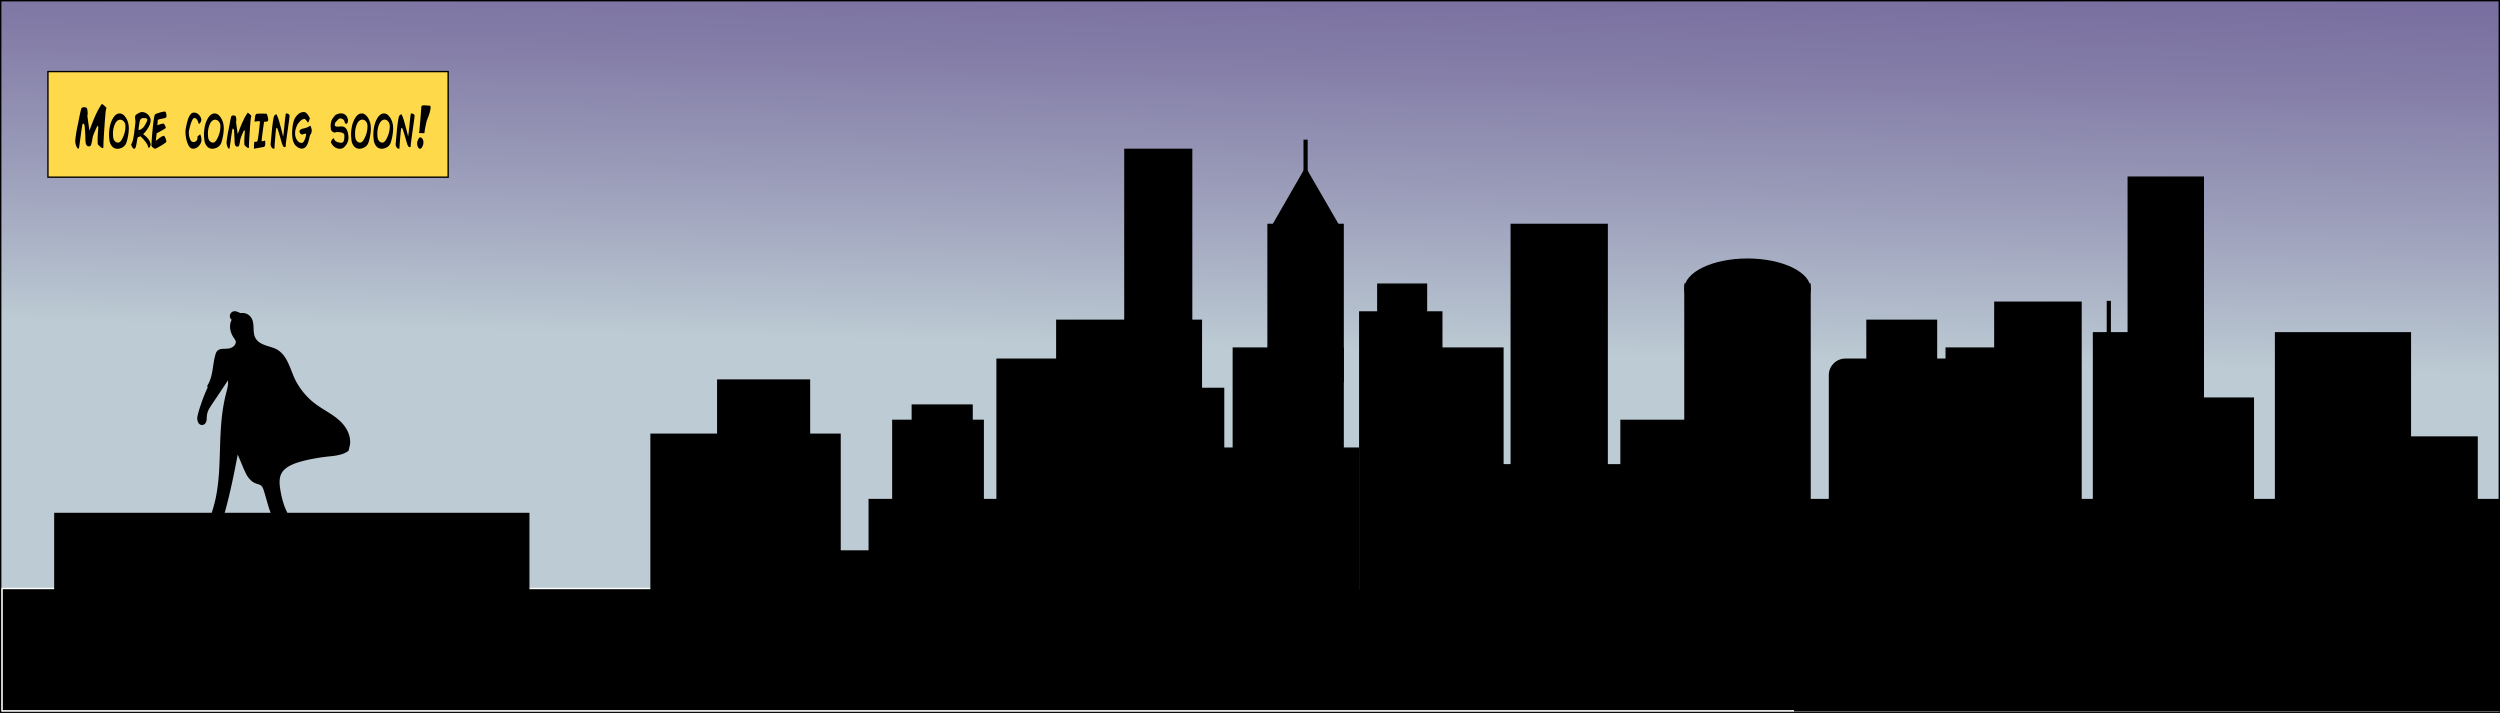 <svg xmlns="http://www.w3.org/2000/svg" xmlns:xlink="http://www.w3.org/1999/xlink" viewBox="0 0 1799 513"><rect x="0" y="0" width="1799" height="513" fill="#333333" stroke="none"/><defs><style>.cls-1,.cls-2,.cls-4,.cls-5,.cls-6{stroke:#000;stroke-miterlimit:10;}.cls-1{fill:url(#linear-gradient);}.cls-2{fill:#feda4b;}.cls-3{fill:#fff;}.cls-4{fill:none;}.cls-4,.cls-5{stroke-width:3px;}</style><linearGradient id="linear-gradient" x1="899.07" y1="276.24" x2="916.93" y2="-537.07" gradientUnits="userSpaceOnUse"><stop offset="0.03" stop-color="#bdccd4"/><stop offset="0.06" stop-color="#b5c1ce"/><stop offset="0.18" stop-color="#999ab8"/><stop offset="0.29" stop-color="#837ca7"/><stop offset="0.4" stop-color="#73669b"/><stop offset="0.51" stop-color="#695893"/><stop offset="0.61" stop-color="#665491"/></linearGradient></defs><g id="Layer_1" data-name="Layer 1"><rect class="cls-1" x="0.5" y="0.5" width="1798" height="512"/><rect class="cls-2" x="34.5" y="51.5" width="288" height="76"/><path d="M57.45,78.32a1.86,1.86,0,0,1,1.9-1.18,6.27,6.27,0,0,1,1.6.25c.49.13.83.86,1,2.2,0,.23.06.46.07.7s.05.66.05,1c0,.15,0,.28,0,.41q0,1-.18,1h0s0,.06,0,.19,0,.26,0,.45c.07.67.22,1.89.47,3.67s.59,4.14,1,7.06q4.67-13.42,9-19.41,3.24,2.54,3.32,3.16v0s0,.1-.12.13q-.55.12-1.4,13.32-.77,11.27-.76,14.14c0,.19,0,.35,0,.49V106q0,.57-.42.57-1.1,0-3.45-2.55a1.46,1.46,0,0,1-.23-.71c0-.14,0-.3,0-.47,0-.48-.06-1.08-.06-1.81q0-3.23.52-9.6l-.63-1q-3.23,6.89-3.49,8.55a44.61,44.61,0,0,1-1,5.08c-.31.83-.8,1.25-1.48,1.25a3.87,3.87,0,0,1-.56,0c-1.09-.17-1.77-1.13-2-2.88a5.38,5.38,0,0,1-.06-.64c-.08-.88-.12-2.15-.13-3.82Q60.21,94,60,92l0-.3c0-.14,0-.27,0-.4a5.39,5.39,0,0,0-.08-.56c-.16-1.22-.59-1.83-1.27-1.83-.25,0-.73,2.58-1.42,7.74-.81,6-1.25,9.2-1.33,9.56-.1.52-.29.79-.55.79s-.78-.46-1.22-1.36a10,10,0,0,1-.91-3.1c0-.22,0-.43-.07-.64s0-.51,0-.75V101a102.56,102.56,0,0,1,2-12Q57,79.51,57.45,78.32Z" transform="translate(1 0)"/><path d="M91.56,90.25l.09.79c0,.48.06,1,.06,1.52A36,36,0,0,1,90,102.47,6,6,0,0,1,87.22,106a7.23,7.23,0,0,1-3.7,1.07A5.05,5.05,0,0,1,80,105.71a8.17,8.17,0,0,1-2.27-5q-.11-.81-.18-1.62c-.06-.78-.09-1.56-.09-2.33a27.36,27.36,0,0,1,.46-5,19,19,0,0,1,2.7-7.21c1.32-1.94,2.82-2.92,4.49-2.92q2.16,0,4,2.41A13.1,13.1,0,0,1,91.56,90.25ZM81.9,101.81a3,3,0,0,0,2.06.81q2,0,3.84-4.6a17.77,17.77,0,0,0,1.45-6.57q0-.51,0-1c0-.22,0-.42-.07-.6A4.55,4.55,0,0,0,87.67,87a3.19,3.19,0,0,0-2.12-.87q-2.68,0-4.2,4a16.53,16.53,0,0,0-1.06,6c0,.54,0,1.1.07,1.68,0,.38.08.78.13,1.2A4.41,4.41,0,0,0,81.9,101.81Z" transform="translate(1 0)"/><path d="M102,96.54q4.77,3.52,5.38,7.11l0,.08v.13c0,.07,0,.14,0,.21a3,3,0,0,1-.37,1.35c-.34.62-.67.93-1,.93-.16,0-.28-.13-.35-.4q-.7-3.3-5.67-7.93a5.3,5.3,0,0,1-1.8.68,18.23,18.23,0,0,0-.7,3.18,39.31,39.31,0,0,1-.82,4c-.29.78-.65,1.18-1.1,1.18s-.92-.39-1.4-1.16a4.63,4.63,0,0,1-.75-1.85v-.17a.37.37,0,0,1,.06-.24c.74-.77,1.43-3.39,2.07-7.89.29-2.44.59-4.89.88-7.33a3.68,3.68,0,0,0,0-.49c0-.23,0-.5,0-.79s0-.49-.08-.79c-.08-.56-.13-1-.16-1.39s0-.54,0-.72V84c0-1.09,1.34-2.16,4-3.23a3.52,3.52,0,0,1,1-.12,5.91,5.91,0,0,1,3.21.94,7,7,0,0,1,2.89,3.94,3.16,3.16,0,0,1,.13.53l0,.22c0,.11,0,.23,0,.36A10.37,10.37,0,0,1,106,91.3,20.36,20.36,0,0,1,102,96.54Zm-3.34-3.13c0,.11.12.17.28.17a4,4,0,0,0,1.86-.82,6.12,6.12,0,0,0,1.76-1.61c.5-.74,1-1.57,1.48-2.48a6.85,6.85,0,0,0,.94-2.53V86a.24.24,0,0,0,0-.15c-.22-.59-1-.88-2.38-.88a2.8,2.8,0,0,0-2.84,1.45,30.66,30.66,0,0,0-.66,3.39,26.84,26.84,0,0,0-.41,3.35v.26Z" transform="translate(1 0)"/><path d="M108,104.07q.12-3.58.86-11.34,1-10,1.8-10.48a17.06,17.06,0,0,1,3.14-1.19,14.31,14.31,0,0,1,3.67-.77q.64,0,.75.3a9.26,9.26,0,0,1,.57,2.16c0,.12,0,.24,0,.36s0,.29,0,.4a1.62,1.62,0,0,1-.23,1c-.17.25-1.23.56-3.18.94s-2.8.69-2.81.87-.07.87-.19,2.1L112.23,90l.06.13a13.53,13.53,0,0,1,1.67-.6,10.2,10.2,0,0,1,2.61-.59q.48,0,.54.21a9.38,9.38,0,0,0,.59,1.12,4.18,4.18,0,0,1,.58,1.38v.17a.64.64,0,0,1-.25.55,38.68,38.68,0,0,1-3.42,2c-1.9,1.05-2.85,1.59-2.86,1.62s-.25,1.9-.64,5.44q4.31-3.68,5.73-3.67a.45.45,0,0,1,.41.19,6.47,6.47,0,0,1,.9,1.66,7.87,7.87,0,0,1,.54,1.84c0,.08,0,.16,0,.23a1.16,1.16,0,0,1,0,.17.73.73,0,0,1-.09.41,22.28,22.28,0,0,1-4,2.69q-3.47,2.08-4.08,2.09a.11.11,0,0,1-.08,0c-1.53-.71-2.36-1.56-2.49-2.56v-.08A2.46,2.46,0,0,1,108,104.07Z" transform="translate(1 0)"/><path d="M134.89,94.77a7.83,7.83,0,0,0,0,.81c0,.36,0,.72.05,1.07s0,.46.08.68a10.44,10.44,0,0,0,1.25,3.76,2.16,2.16,0,0,0,2,1.11,2.69,2.69,0,0,0,2.15-1,3,3,0,0,0,.69-1.94c0-.11,0-.23,0-.34l0-.24a2.83,2.83,0,0,0-.07-.36L143,96.61a9.39,9.39,0,0,1,.92,3c0,.17,0,.32,0,.47a5.14,5.14,0,0,1,0,1.4,7,7,0,0,1-2.3,4A5.42,5.42,0,0,1,138,107a3.53,3.53,0,0,1-1.23-.22c-1-.37-1.83-1.4-2.58-3.09a21,21,0,0,1-1.48-5.5c-.07-.51-.13-1-.17-1.47s-.08-1.17-.08-1.71a13.08,13.08,0,0,1,.27-2.75,53.51,53.51,0,0,1,1.66-6.78Q136.08,81,138.57,81a4.89,4.89,0,0,1,3.57,1.65A6.06,6.06,0,0,1,143.89,86v0a3.73,3.73,0,0,1-.74,2.26c-.41.57-.74.85-1,.85a.25.25,0,0,1-.17-.06c-.77-2.73-1.76-4.1-3-4.1a1.25,1.25,0,0,0-.32.05c-.67.11-1.42,1.35-2.25,3.73A38.3,38.3,0,0,0,134.89,94.77Z" transform="translate(1 0)"/><path d="M159.9,90.25c0,.26.06.52.08.79,0,.48.06,1,.06,1.52a36.29,36.29,0,0,1-1.7,9.91,6,6,0,0,1-2.79,3.48,7.2,7.2,0,0,1-3.7,1.07,5,5,0,0,1-3.51-1.31,8.06,8.06,0,0,1-2.27-5c-.08-.54-.13-1.08-.18-1.62-.07-.78-.1-1.56-.1-2.33a27.37,27.37,0,0,1,.47-5,18.67,18.67,0,0,1,2.7-7.21c1.32-1.94,2.81-2.92,4.49-2.92q2.16,0,4,2.41A13.11,13.11,0,0,1,159.9,90.25Zm-9.67,11.56a3,3,0,0,0,2.06.81q2,0,3.85-4.6a18,18,0,0,0,1.45-6.57c0-.34,0-.66,0-1a5,5,0,0,0-.07-.6A4.55,4.55,0,0,0,156,87a3.16,3.16,0,0,0-2.11-.87q-2.7,0-4.21,4a16.75,16.75,0,0,0-1.06,6c0,.54,0,1.1.08,1.68,0,.38.07.78.13,1.2A4.45,4.45,0,0,0,150.23,101.81Z" transform="translate(1 0)"/><path d="M165.35,84.06a1.48,1.48,0,0,1,1.52-1,4.9,4.9,0,0,1,1.28.21c.39.1.67.68.82,1.75,0,.18,0,.38.06.58s0,.51,0,.76,0,.23,0,.34c0,.52-.07.77-.14.77h0s0,0,0,.15,0,.21,0,.36c.06.53.18,1.5.37,2.93s.48,3.32.85,5.65q3.72-10.73,7.19-15.53c1.72,1.35,2.6,2.19,2.65,2.52v0s0,.08-.1.11q-.45.1-1.11,10.66c-.42,6-.62,9.77-.62,11.3,0,.16,0,.3,0,.41v0c0,.32-.11.47-.33.47-.58,0-1.5-.68-2.77-2a1.32,1.32,0,0,1-.18-.57l0-.36c0-.4-.05-.89-.05-1.45q0-2.58.42-7.68l-.5-.86a41,41,0,0,0-2.8,6.85,36.26,36.26,0,0,1-.77,4.07c-.25.67-.64,1-1.19,1a2.47,2.47,0,0,1-.44,0c-.88-.12-1.42-.89-1.61-2.3,0-.14,0-.31-.05-.51-.06-.7-.1-1.71-.1-3-.1-2-.19-3.58-.28-4.65l0-.26,0-.32a3.42,3.42,0,0,0,0-.44c-.14-1-.48-1.45-1-1.45q-.3,0-1.13,6.18c-.65,4.81-1,7.35-1.07,7.64s-.23.64-.44.64-.62-.37-1-1.09a8.08,8.08,0,0,1-.72-2.48,4.43,4.43,0,0,1-.06-.51q0-.31,0-.6v-.14a81.67,81.67,0,0,1,1.59-9.64Q165,85,165.35,84.06Z" transform="translate(1 0)"/><path d="M183.93,81.85c.73-.06,1.67-.09,2.83-.09s2.53,0,4.11.09a10.41,10.41,0,0,1,1,3.16c0,.25.07.49.1.7s0,.36,0,.53v.11a1,1,0,0,1-.15.68,3.41,3.41,0,0,1-2.26.58l-.53,0q-1.74,12.06-1.74,13.73v.17l0,0a.15.15,0,0,0,0,.07.5.5,0,0,0,.3.06,8.89,8.89,0,0,0,2.2-.49l0,.17c.06.51.1,1,.11,1.41v.62c-.07,1.49-.45,2.29-1.14,2.41q-1.53.26-7,1.26v-.26c0-.28,0-.56,0-.81q0-.77,0-1.41c.06-1.66.27-2.52.63-2.56h1a.87.87,0,0,0,.85-.47,43.32,43.32,0,0,0,.93-5.77c.45-3.53.75-6.3.88-8.3v0c0-.16-.28-.24-.77-.24a17.62,17.62,0,0,0-3.11.41c.1-1.13.21-2.24.33-3.35C182.71,82.7,183.2,81.91,183.93,81.85Z" transform="translate(1 0)"/><path d="M196.58,83.07a1.5,1.5,0,0,0,.54-.44c.25-.26.44-.4.58-.4s.31.14.47.41A34.62,34.62,0,0,1,200.33,89c.87,3,1.65,6.06,2.32,9q0,.12.06.12c.14,0,.48-2.73,1-8.21s.9-8.23,1.09-8.27a1.5,1.5,0,0,1,.37,0,2.71,2.71,0,0,1,1.07.27,1.76,1.76,0,0,1,1.13,1.3v.09q0,1.06-1.43,11c-.89,6.13-1.33,9.6-1.33,10.43v.19a.24.24,0,0,1,0,.15v.09a.68.68,0,0,1-.19.44.71.71,0,0,1-.59.3c-.65,0-1.24-.7-1.75-2.11-.12-.33-.8-2.61-2-6.87Q198.64,92,198.24,92h0c-.27,0-.46.34-.57.88-.06.35-.12.71-.16,1.08s-.25,2.34-.56,6.25c-.27,3.43-.41,5.5-.41,6.23v.28c0,.2-.16.3-.47.3a1.9,1.9,0,0,1-1.34-.64,4,4,0,0,1-1-2.22l0-.15c.31-3.49.62-7,.93-10.43Q195.74,83.26,196.58,83.07Z" transform="translate(1 0)"/><path d="M215.53,93.11c.27-.16.58-.32.94-.49a13.77,13.77,0,0,0,5.57-2,.53.53,0,0,1,.3-.11c.23,0,.55,1,1,3a7.8,7.8,0,0,1-.53,2.79q-.61.35-1.17,2.76a26.2,26.2,0,0,1-1.38,4.67q-1.49,3.2-4.08,3.2a5.67,5.67,0,0,1-3.12-1.09,7.46,7.46,0,0,1-2.07-2,11.76,11.76,0,0,1-1.57-4.75c-.06-.39-.1-.78-.13-1.17-.06-.67-.09-1.38-.09-2.12a31.71,31.71,0,0,1,.22-3.66,24.68,24.68,0,0,1,.8-4.53,10.65,10.65,0,0,1,3.65-5.65,5.92,5.92,0,0,1,3.55-1.34l.33,0c1,0,2,.8,3,2.26A15.78,15.78,0,0,1,222,85.22l-.39,1c-.3.75-.54,1.33-.71,1.73l-.33.51v0a.14.14,0,0,0,0-.07c-.06-.47-.79-1.41-2.19-2.83a6.18,6.18,0,0,0-2.07.53,7,7,0,0,0-1.51,1.3A10.62,10.62,0,0,0,213,89.72a21.38,21.38,0,0,0-1.15,2.9,10.67,10.67,0,0,0-.48,3.16q0,.42,0,.87c0,.19,0,.38.07.6a7.79,7.79,0,0,0,1.63,4,3.78,3.78,0,0,0,3,1.6c.89,0,1.68-.93,2.38-2.79a9.79,9.79,0,0,0,.79-3.39c0-.11,0-.22,0-.32s0-.14,0-.19a8.35,8.35,0,0,0-2.34.55,2,2,0,0,1-.48.07,1.61,1.61,0,0,1-1.32-.79,3,3,0,0,1-.58-1.41.31.31,0,0,1,0-.13v-.06a.44.44,0,0,1,0-.19C214.57,93.86,214.91,93.51,215.53,93.11Z" transform="translate(1 0)"/><path d="M249.4,86.05a2.91,2.91,0,0,0,0,.32c0,.14,0,.27,0,.38a3.49,3.49,0,0,1-.29,1.46c-.29.61-.64.91-1,.91-.61,0-1-.64-1.3-1.94a2.21,2.21,0,0,0-1.06-1.34,3.37,3.37,0,0,0-1.88-.6,1.77,1.77,0,0,0-1.47.66l-1.62,1.69a3.17,3.17,0,0,0-.86,2V90l0,.15c.13.67.82,1,2.07,1,.23,0,1-.06,2.41-.17h.46q3.91,0,4.75,6.07c0,.36.1.81.14,1.35l0,.42a3.83,3.83,0,0,1,0,.47,8.94,8.94,0,0,1-1.62,4.91c-1.26,1.9-2.71,2.86-4.36,2.86-2.81,0-5-1.45-6.52-4.33a.41.41,0,0,1-.08-.22v-.15a3.33,3.33,0,0,1,.65-1.66c.49-.77.9-1.15,1.24-1.15.18,0,.3.13.36.38q.57,2.33,4.77,2.8l.32,0a1.86,1.86,0,0,0,1.82-1.26,8.68,8.68,0,0,0,.47-3.31c0-.28,0-.58,0-.89v-.17c-.1-.7-.65-1.23-1.64-1.6a9.15,9.15,0,0,0-3.06-.45,4,4,0,0,0-1.88.26.75.75,0,0,1-.37.08,2.72,2.72,0,0,1-1.67-.72,2.81,2.81,0,0,1-1.11-1.84l0-.06c0-.22,0-.42-.06-.62,0-.53-.07-1-.07-1.54a12.05,12.05,0,0,1,.25-2.51,8.21,8.21,0,0,1,1.13-2.8c.49-.62,1-1.25,1.43-1.87a4.12,4.12,0,0,1,1.74-1.2,7,7,0,0,1,2.86-.64,4.72,4.72,0,0,1,4.65,3.22A5.77,5.77,0,0,1,249.4,86.05Z" transform="translate(1 0)"/><path d="M265.74,90.25c0,.26.06.52.08.79,0,.48.06,1,.06,1.52a36.29,36.29,0,0,1-1.7,9.91,6,6,0,0,1-2.79,3.48,7.2,7.2,0,0,1-3.7,1.07,5,5,0,0,1-3.51-1.31,8.06,8.06,0,0,1-2.27-5q-.1-.81-.18-1.62c-.06-.78-.1-1.56-.1-2.33a27.37,27.37,0,0,1,.47-5,19,19,0,0,1,2.7-7.21c1.32-1.94,2.81-2.92,4.49-2.92,1.44,0,2.79.8,4,2.41A13.11,13.11,0,0,1,265.74,90.25Zm-9.67,11.56a3,3,0,0,0,2.06.81q2,0,3.85-4.6a18,18,0,0,0,1.45-6.57c0-.34,0-.66,0-1a5,5,0,0,0-.07-.6,4.54,4.54,0,0,0-1.47-2.9,3.21,3.21,0,0,0-2.12-.87q-2.7,0-4.2,4a16.53,16.53,0,0,0-1.06,6c0,.54,0,1.1.07,1.68,0,.38.07.78.13,1.2A4.45,4.45,0,0,0,256.07,101.81Z" transform="translate(1 0)"/><path d="M281.77,90.25c0,.26.06.52.08.79,0,.48.06,1,.06,1.52a35.91,35.91,0,0,1-1.7,9.91,6,6,0,0,1-2.78,3.48,7.23,7.23,0,0,1-3.7,1.07,5.05,5.05,0,0,1-3.52-1.31,8.17,8.17,0,0,1-2.27-5q-.1-.81-.18-1.62c-.06-.78-.09-1.56-.09-2.33a27.36,27.36,0,0,1,.46-5,19,19,0,0,1,2.7-7.21c1.32-1.94,2.82-2.92,4.49-2.92q2.16,0,4,2.41A13.1,13.1,0,0,1,281.77,90.25Zm-9.66,11.56a3,3,0,0,0,2.06.81q2,0,3.84-4.6a17.77,17.77,0,0,0,1.45-6.57q0-.51,0-1c0-.22,0-.42-.07-.6a4.55,4.55,0,0,0-1.48-2.9,3.19,3.19,0,0,0-2.12-.87q-2.68,0-4.2,4a16.53,16.53,0,0,0-1.06,6c0,.54,0,1.1.07,1.68,0,.38.08.78.13,1.2A4.41,4.41,0,0,0,272.11,101.81Z" transform="translate(1 0)"/><path d="M286.54,83.07a1.59,1.59,0,0,0,.55-.44c.24-.26.43-.4.57-.4s.32.14.47.41A33.82,33.82,0,0,1,290.29,89c.88,3,1.65,6.06,2.33,9,0,.08,0,.12.05.12s.48-2.73,1-8.21.89-8.23,1.08-8.27a1.5,1.5,0,0,1,.37,0,2.67,2.67,0,0,1,1.07.27,1.76,1.76,0,0,1,1.13,1.3v.09q0,1.06-1.43,11c-.89,6.13-1.33,9.6-1.33,10.43v.19a.25.25,0,0,1,.05.15v.09a.74.74,0,0,1-.19.44.71.71,0,0,1-.6.3c-.65,0-1.23-.7-1.75-2.11-.12-.33-.8-2.61-2-6.87Q288.6,92,288.2,92h0c-.28,0-.47.34-.57.88-.07.35-.12.71-.17,1.08s-.24,2.34-.56,6.25c-.27,3.43-.41,5.5-.41,6.23v.28c0,.2-.15.3-.47.3a1.88,1.88,0,0,1-1.33-.64,4,4,0,0,1-1-2.22l0-.15c.31-3.49.62-7,.93-10.43Q285.69,83.26,286.54,83.07Z" transform="translate(1 0)"/><path d="M302,98.93a4.08,4.08,0,0,1,1.69,3v.17c0,.13,0,.26,0,.4a7.37,7.37,0,0,1-.09,1.09l-.23.85a10.07,10.07,0,0,1-.83,1.73,1.84,1.84,0,0,1-1.28.88,1.27,1.27,0,0,1-.83-.32,4.66,4.66,0,0,1-1.2-2.67c0-.14,0-.28-.05-.41a4.78,4.78,0,0,1,0-.53,4.51,4.51,0,0,1,.29-1.66l.67-1.52.07-.17c.36-.59.74-.9,1.13-.91A2.16,2.16,0,0,1,302,98.93ZM301.51,86q.08-.8.69-9.22c.13-.66.75-1,1.85-1,.3,0,.92,0,1.88.13.56,0,1,.06,1.42.06a3.78,3.78,0,0,0,.5,0h.06c.52,0,.83.34.93,1v.18c0,.11,0,.23,0,.36,0,1.78-.91,4.87-2.72,9.3a71.31,71.31,0,0,0-1.69,8.66v.14a.3.3,0,0,0,0,.11s0,0,0,0-.29.13-.86.13-1.15,0-2-.08l-1.09-.09a11.89,11.89,0,0,0,.44-3.28Q301.4,87.07,301.51,86Z" transform="translate(1 0)"/><rect x="1.5" y="423.5" width="1797" height="88"/><path class="cls-3" d="M1797,424v87H1V424H1797m1-1H0v89H1798V423Z" transform="translate(1 0)"/><rect x="656.5" y="291.5" width="43" height="135"/><path d="M698,292V426H656V292h42m1-1H655V427h44V291Z" transform="translate(1 0)"/><rect x="625.5" y="359.5" width="334" height="67"/><path d="M958,360v66H625V360H958m1-1H624v68H959V359Z" transform="translate(1 0)"/><rect x="642.5" y="302.5" width="65" height="124"/><path d="M706,303V426H642V303h64m1-1H641V427h66V302Z" transform="translate(1 0)"/><rect x="717.5" y="258.5" width="59" height="168"/><path d="M775,259V426H717V259h58m1-1H716V427h60V258Z" transform="translate(1 0)"/><rect x="760.5" y="230.5" width="104" height="196"/><path d="M863,231V426H760V231H863m1-1H759V427H864V230Z" transform="translate(1 0)"/><rect x="809.5" y="107.5" width="48" height="319"/><path d="M856,108V426H809V108h47m1-1H808V427h49V107Z" transform="translate(1 0)"/><rect x="858.5" y="279.5" width="22" height="164"/><path d="M879,280V443H858V280h21m1-1H857V444h23V279Z" transform="translate(1 0)"/><rect x="865.5" y="322.5" width="112" height="112"/><path d="M976,323V434H865V323H976m1-1H864V435H977V322Z" transform="translate(1 0)"/><rect x="887.5" y="250.5" width="79" height="127"/><path d="M965,251V377H887V251h78m1-1H886V378h80V250Z" transform="translate(1 0)"/><rect x="912.5" y="161.5" width="54" height="113"/><path d="M965,162V274H912V162h53m1-1H911V275h55V161Z" transform="translate(1 0)"/><rect x="978.5" y="224.5" width="59" height="210"/><path d="M1036,225V434H978V225h58m1-1H977V435h60V224Z" transform="translate(1 0)"/><rect x="991.5" y="204.5" width="35" height="25"/><path d="M1025,205v24H991V205h34m1-1H990v26h36V204Z" transform="translate(1 0)"/><rect x="1008.5" y="250.5" width="73" height="188"/><path d="M1080,251V438h-72V251h72m1-1h-74V439h74V250Z" transform="translate(1 0)"/><rect x="1087.5" y="161.5" width="69" height="273"/><path d="M1155,162V434h-68V162h68m1-1h-70V435h70V161Z" transform="translate(1 0)"/><rect x="1069.5" y="334.5" width="221" height="92"/><path d="M1289,335v91H1069V335h220m1-1H1068v93h222V334Z" transform="translate(1 0)"/><rect x="1166.5" y="302.5" width="124" height="62"/><path d="M1289,303v61H1166V303h123m1-1H1165v63h125V302Z" transform="translate(1 0)"/><rect x="1212.5" y="204.5" width="90" height="222"/><path d="M1301,205V426h-89V205h89m1-1h-91V427h91V204Z" transform="translate(1 0)"/><rect x="1343.5" y="230.5" width="50" height="213"/><path d="M1392,231V443h-49V231h49m1-1h-51V444h51V230Z" transform="translate(1 0)"/><rect x="1291.5" y="359.5" width="507" height="152"/><path d="M1797,360V511H1291V360h506m1-1H1290V512h508V359Z" transform="translate(1 0)"/><rect x="1400.5" y="250.5" width="52" height="127"/><path d="M1451,251V377h-51V251h51m1-1h-53V378h53V250Z" transform="translate(1 0)"/><rect x="1531.5" y="127.5" width="54" height="316"/><path d="M1584,128V443h-53V128h53m1-1h-55V444h55V127Z" transform="translate(1 0)"/><rect x="1506.5" y="239.5" width="51" height="153"/><path d="M1556,240V392h-50V240h50m1-1h-52V393h52V239Z" transform="translate(1 0)"/><rect x="1564.5" y="286.5" width="57" height="106"/><path d="M1620,287V392h-56V287h56m1-1h-58V393h58V286Z" transform="translate(1 0)"/><rect x="1713.5" y="314.5" width="69" height="78"/><path d="M1781,315v77h-68V315h68m1-1h-70v79h70V314Z" transform="translate(1 0)"/><polygon points="964.05 162.63 939.52 162.66 914.98 162.69 927.22 141.43 939.47 120.17 951.76 141.4 964.05 162.63"/><rect x="1316" y="258" width="100" height="135" rx="12"/><rect x="1435" y="217" width="63" height="164"/><rect x="1637" y="239" width="98" height="142"/><ellipse cx="1257.5" cy="208" rx="45.5" ry="22"/><line class="cls-4" x1="939.5" y1="100.5" x2="939.5" y2="153.5"/><line class="cls-4" x1="1517.5" y1="216.5" x2="1517.5" y2="249.5"/><rect class="cls-5" x="469.5" y="313.5" width="134" height="113"/><rect class="cls-5" x="517.5" y="274.5" width="64" height="164"/><rect class="cls-5" x="595.5" y="397.5" width="46" height="46"/><path d="M150.67,277.55a119.34,119.34,0,0,0-8,21.82c-.53,2.08,0,5.32,2.09,4.92,1.75-.69,1.51-3.16,1.55-5,.09-3.25,2-6.15,3.77-8.86l13.35-20c2.23,4,.76,8.95-.41,13.38-7.15,27-1.31,56.26-9.41,83-1.15,3.79-2.58,7.5-4,11.2l.23.38c1,1.66,3.67,1.57,5.18.32s2.17-3.23,2.74-5.11c5.12-16.86,8.43-34.2,11.74-51.51l6.29,14.7c1.61,3.79,3.56,7.92,7.35,9.54,1.51.65,3.24.85,4.55,1.84a8.55,8.55,0,0,1,2.55,4.39c2.81,8.6,4.32,18,9.85,25.13a4.62,4.62,0,0,0,1.6,1.45c1.92.89,4.15-1.09,4.4-3.19s-.78-4.11-1.68-6a61,61,0,0,1-5.61-21.12,17.45,17.45,0,0,1,.57-7.16c1.65-4.74,6.47-7.57,11.16-9.36,8.35-3.19,17.31-4.39,26.19-5.41,4.17-.49,8.54-1,11.93-3.47l.06-1.06c2.38-6.34-1-13.55-6-18.19s-11.21-7.55-16.7-11.5a52.49,52.49,0,0,1-17.62-22.14c-2.71-6.45-4.62-14.08-10.69-17.57a31.17,31.17,0,0,0-6.55-2.42c-4.08-1.26-8.36-3.33-10.07-7.24-2.17-5,.25-12-4-15.39-3.38-2.71-9-.39-10.54,3.64s0,8.71,2.8,12l-.26-.16c1.81,2,.85,5.5-1.32,7.15s-5.05,1.94-7.77,2c-1.29,0-2.74,0-3.63,1a4.3,4.3,0,0,0-.92,2c-2,7.51-1.72,15.86-5.84,22.45" transform="translate(1 0)"/><path d="M149.38,276.79a124,124,0,0,0-6,14.81,68,68,0,0,0-2.22,7.64,7.17,7.17,0,0,0,.57,5,3,3,0,0,0,4.27,1.1c1.62-1.09,1.77-3.2,1.79-5a12.9,12.9,0,0,1,2-6.66c1.33-2.27,2.88-4.43,4.34-6.62l10.63-15.92h-2.59c1.29,2.46,1.06,5.26.51,7.89-.58,2.81-1.43,5.54-2,8.34a131.7,131.7,0,0,0-2.47,17.33c-1,11.84-.83,23.73-1.64,35.57a138.64,138.64,0,0,1-2.15,17.23,107.32,107.32,0,0,1-5.17,17.37c-.42,1.13-1.4,2.63-.86,3.82a4.1,4.1,0,0,0,1.86,1.89,5.56,5.56,0,0,0,6-1c2-1.78,2.67-4.58,3.4-7q1.31-4.41,2.47-8.87c3.56-13.61,6.21-27.44,8.85-41.25l-2.74.36,4,9.41c1.19,2.78,2.28,5.62,3.64,8.31a16.56,16.56,0,0,0,4.37,5.74,11.24,11.24,0,0,0,3.27,1.76c1.26.44,2.69.65,3.66,1.65a8.23,8.23,0,0,1,1.63,3.23c.45,1.38.86,2.77,1.26,4.16.79,2.72,1.52,5.46,2.38,8.16a57.79,57.79,0,0,0,3,7.62,23.36,23.36,0,0,0,4.34,6.68,4.32,4.32,0,0,0,6.32-.3c1.93-2.09,1.81-4.89.84-7.4-1.08-2.8-2.49-5.43-3.47-8.27a60.64,60.64,0,0,1-2.35-8.84c-1-5.53-2.16-12.19,2.26-16.53,3.83-3.76,9.56-5.42,14.61-6.73a138.29,138.29,0,0,1,18.76-3.13,43.49,43.49,0,0,0,8-1.43,18.23,18.23,0,0,0,3.66-1.58c1.08-.64,1.69-1.1,1.78-2.38.06-.92.48-1.81.63-2.79a15.14,15.14,0,0,0,.07-3.92,19.65,19.65,0,0,0-2.51-7.39c-2.74-4.83-7.13-8.26-11.72-11.22-4.88-3.15-9.93-5.95-14.23-9.89a51.34,51.34,0,0,1-10-12.59c-4.7-8.29-6-20.37-15.81-24.46-4.64-1.93-10.85-2.45-13.67-7.23-2.3-3.9-.81-8.85-2.28-13a7.53,7.53,0,0,0-10.31-4.56c-4.72,2-6.56,6.9-5.54,11.72a16.77,16.77,0,0,0,3.55,7l1.81-2.36-.25-.15c-1.54-1-2.84,1.1-1.82,2.35s.5,2.79-.22,3.88a6.57,6.57,0,0,1-4.51,2.44c-1.82.32-3.68.07-5.49.41a4.6,4.6,0,0,0-3.65,3.34c-2.46,7.46-1.63,15.73-5.84,22.63-1,1.65,1.58,3.16,2.59,1.51a33.58,33.58,0,0,0,4-12.07c.36-2.08.65-4.17,1-6.24.2-1.1.42-2.2.68-3.29.18-.78.3-2,1-2.6A4.05,4.05,0,0,1,160,254a27.65,27.65,0,0,0,3.28-.22,11.12,11.12,0,0,0,5.56-2.19c2.77-2.25,3.64-6.41,1.31-9.27l-1.81,2.36.25.15c1.55,1,2.83-1.1,1.82-2.35-2.8-3.46-4.74-9.6-.61-12.88a5.73,5.73,0,0,1,5.18-1.2c1.91.64,2.76,2.51,3.12,4.35.85,4.32-.1,9,2.57,12.82,2.88,4.15,7.8,5.65,12.39,7.07a14.63,14.63,0,0,1,6.58,3.68,21,21,0,0,1,3.61,5.5c2.11,4.4,3.46,9.1,5.74,13.43a53.68,53.68,0,0,0,9.24,12.65,65,65,0,0,0,12.64,9.68C236,300.7,241.55,303.86,245,309a17,17,0,0,1,3,7.77c.2,2.32-.66,4.32-.79,6.57l.75-1.29c-4.4,3.07-10.17,3.1-15.31,3.75a116.22,116.22,0,0,0-17,3.17c-4.78,1.35-9.74,3.08-13.57,6.34a13.64,13.64,0,0,0-4,5.53,18.76,18.76,0,0,0-.71,8.36A62,62,0,0,0,201,365.61c1,2.63,2.46,5.12,3.29,7.79a3.92,3.92,0,0,1-.07,3.3c-.55.87-1.5,1.45-2.36.68-1.8-1.59-3-4.31-4.05-6.44a56.46,56.46,0,0,1-2.67-7.12c-.78-2.52-1.47-5.05-2.2-7.58a35.24,35.24,0,0,0-2.38-6.93,7.05,7.05,0,0,0-2.81-2.94,34.52,34.52,0,0,0-3.84-1.4c-2.39-1-3.93-3.12-5.11-5.32-1.47-2.73-2.57-5.67-3.79-8.51l-4.22-9.88a1.51,1.51,0,0,0-2.74.36c-3.24,16.9-6.47,33.85-11.4,50.35-.54,1.81-1,4.18-2.53,5.46-1,.84-2.52,1-3.22-.25l.15,1.16A121.26,121.26,0,0,0,157.5,357a163.24,163.24,0,0,0,2.27-21.27c.73-14.5.39-29.15,2.94-43.5.7-4,1.82-7.81,2.7-11.73.82-3.65,1.11-7.41-.68-10.83a1.52,1.52,0,0,0-2.59,0L154,281.88,149.87,288a51,51,0,0,0-3.52,5.67,13.75,13.75,0,0,0-1.54,5.89,18,18,0,0,1-.07,2.2c-.05.32-.21.61-.27.9,0,.08-.11.12-.14.17s.15.06.11,0a4,4,0,0,1-.32-3.07c.52-2.26,1.23-4.5,1.95-6.7a116.73,116.73,0,0,1,5.9-14.76c.83-1.73-1.75-3.26-2.59-1.52Z" transform="translate(1 0)"/><path d="M171.26,226.38c-1.35-.17-2.6-1.23-3.93-.91a2,2,0,1,0,1.82.48,1.91,1.91,0,0,0-2.86.4,1.66,1.66,0,0,0,1.42,2.34,1.61,1.61,0,0,0,.71-2.81,1.75,1.75,0,0,0-2.54,1.64,1.91,1.91,0,0,0,2.92,1.16" transform="translate(1 0)"/><path d="M171.26,224.88l-.08,0,.4.06a14.45,14.45,0,0,1-2.22-.74,4.1,4.1,0,0,0-3,.08,3.55,3.55,0,0,0-1.77,2.05,3.43,3.43,0,0,0,.19,2.72,3.61,3.61,0,0,0,4.78,1.38,3.57,3.57,0,0,0,1.2-4.88,3.43,3.43,0,0,0-4.93-.85,2.93,2.93,0,0,0-1.15,2.47,3.38,3.38,0,0,0,1.43,2.55,2.75,2.75,0,0,0,2.82.18,3.06,3.06,0,0,0,1.47-1.88,3.17,3.17,0,0,0-.25-2.43,2.81,2.81,0,0,0-2.4-1.41,3.39,3.39,0,0,0-2.43,1,3,3,0,0,0,.66,4.8,3.61,3.61,0,0,0,2.57.43,2.66,2.66,0,0,0,1.05-.45,1.61,1.61,0,0,0,.69-.89,1.5,1.5,0,0,0-2.2-1.7l-.16.11c-.27.16.22-.06.11,0a2.36,2.36,0,0,1-.38.1l.4-.06a2,2,0,0,1-.49,0l.4,0-.27,0c-.08,0-.35-.13-.09,0s0,0-.09-.06l-.11-.07c-.19-.11.26.23.14.11l-.18-.17c-.1-.1-.07-.2.11.14a.86.86,0,0,1-.07-.1l-.06-.1c-.09-.17.09.17.08.19a1.18,1.18,0,0,0-.07-.3l.06.4a1.21,1.21,0,0,1,0-.38l0,.4a1.83,1.83,0,0,1,.06-.25c.06-.23-.2.38,0,.07a.61.61,0,0,1,.07-.1q.12-.18-.12.15l.18-.19c.17-.17-.35.24-.05,0,.07,0,.15-.08.23-.13l-.19.08.13,0,.24,0-.4,0h.38l-.4-.06.24.06c.23.05-.34-.19-.13-.06s.17.17-.1-.1l.14.13c.08.07-.24-.37-.09-.11s0,.25-.06-.16c0,.12.07.24.09.37l-.05-.4a2,2,0,0,1,0,.49l.06-.4a3,3,0,0,1-.12.43c.15-.47.11-.24,0-.11s-.19.27,0,0,0,0,0,0c-.21.23.29-.16.1-.07l-.09.05.21-.09a2.09,2.09,0,0,0-.21,0l.4,0h-.37l.4,0a2.1,2.1,0,0,1-.24-.06c.37.07.28.13.13.05-.3-.18.22.21,0,.05l-.15-.16c-.08-.07.23.35.06.07,0-.06-.16-.33,0-.05s0,0,0-.06,0-.17,0-.26l.06.4a1.61,1.61,0,0,1,0-.38l0,.4a2.21,2.21,0,0,1,0-.25c.06-.24-.18.33,0,.12l.06-.11-.12.15a.61.61,0,0,0,.16-.16c.07-.07-.35.24-.07.07,0,0,.32-.16,0,0s0,0,.07,0L168,227l-.4.05a1.88,1.88,0,0,1,.58,0l-.4-.06.26.05.12,0c.14.05.08,0-.18-.08.07.05.16.09.23.13s-.31-.28-.05,0-.15-.24,0,0,.09.16.13.24c-.1-.26-.13-.32-.07-.18s0,.09,0,.13a2.56,2.56,0,0,1,0,.27l0-.4a3.11,3.11,0,0,1,0,.61l0-.4a2,2,0,0,1,0,.26c-.05.16-.2.35,0,0,0,.08-.07.16-.12.24-.2.31.2-.2,0,0a.47.47,0,0,1-.1.1c-.11.1-.06.06.15-.11l-.23.14c-.2.12.41-.13.06,0l-.26.06.4-.06a1.94,1.94,0,0,1-.59,0l.39.06-.26-.05c-.07,0-.4-.15-.13,0s0,0-.09-.06l-.11-.07c-.12-.06.29.26.12.09,0,0-.19-.17-.18-.19s.22.33.12.15l-.07-.11a.67.67,0,0,1-.06-.12c.2.31.1.28.06.14s-.05-.2-.06-.3l.05.4a2.46,2.46,0,0,1,0-.47l-.06.4c0-.1,0-.2.06-.3s.14-.37,0-.11,0-.05.08-.12a.41.41,0,0,1,.07-.11s-.28.32-.09.12l.2-.19c.08-.1-.33.21-.12.09l.11-.07s.11-.07.12-.06-.38.13-.17.08a2.62,2.62,0,0,1,.38-.09l-.4.06a2.35,2.35,0,0,1,.65,0l-.39-.05a7.25,7.25,0,0,1,1.54.49,7.56,7.56,0,0,0,1.88.5,1.57,1.57,0,0,0,1.07-.44,1.51,1.51,0,0,0,.43-1.06,1.49,1.49,0,0,0-.43-1.06,1.76,1.76,0,0,0-1.07-.44Z" transform="translate(1 0)"/><rect class="cls-6" x="39.5" y="369.5" width="341" height="106"/></g></svg>